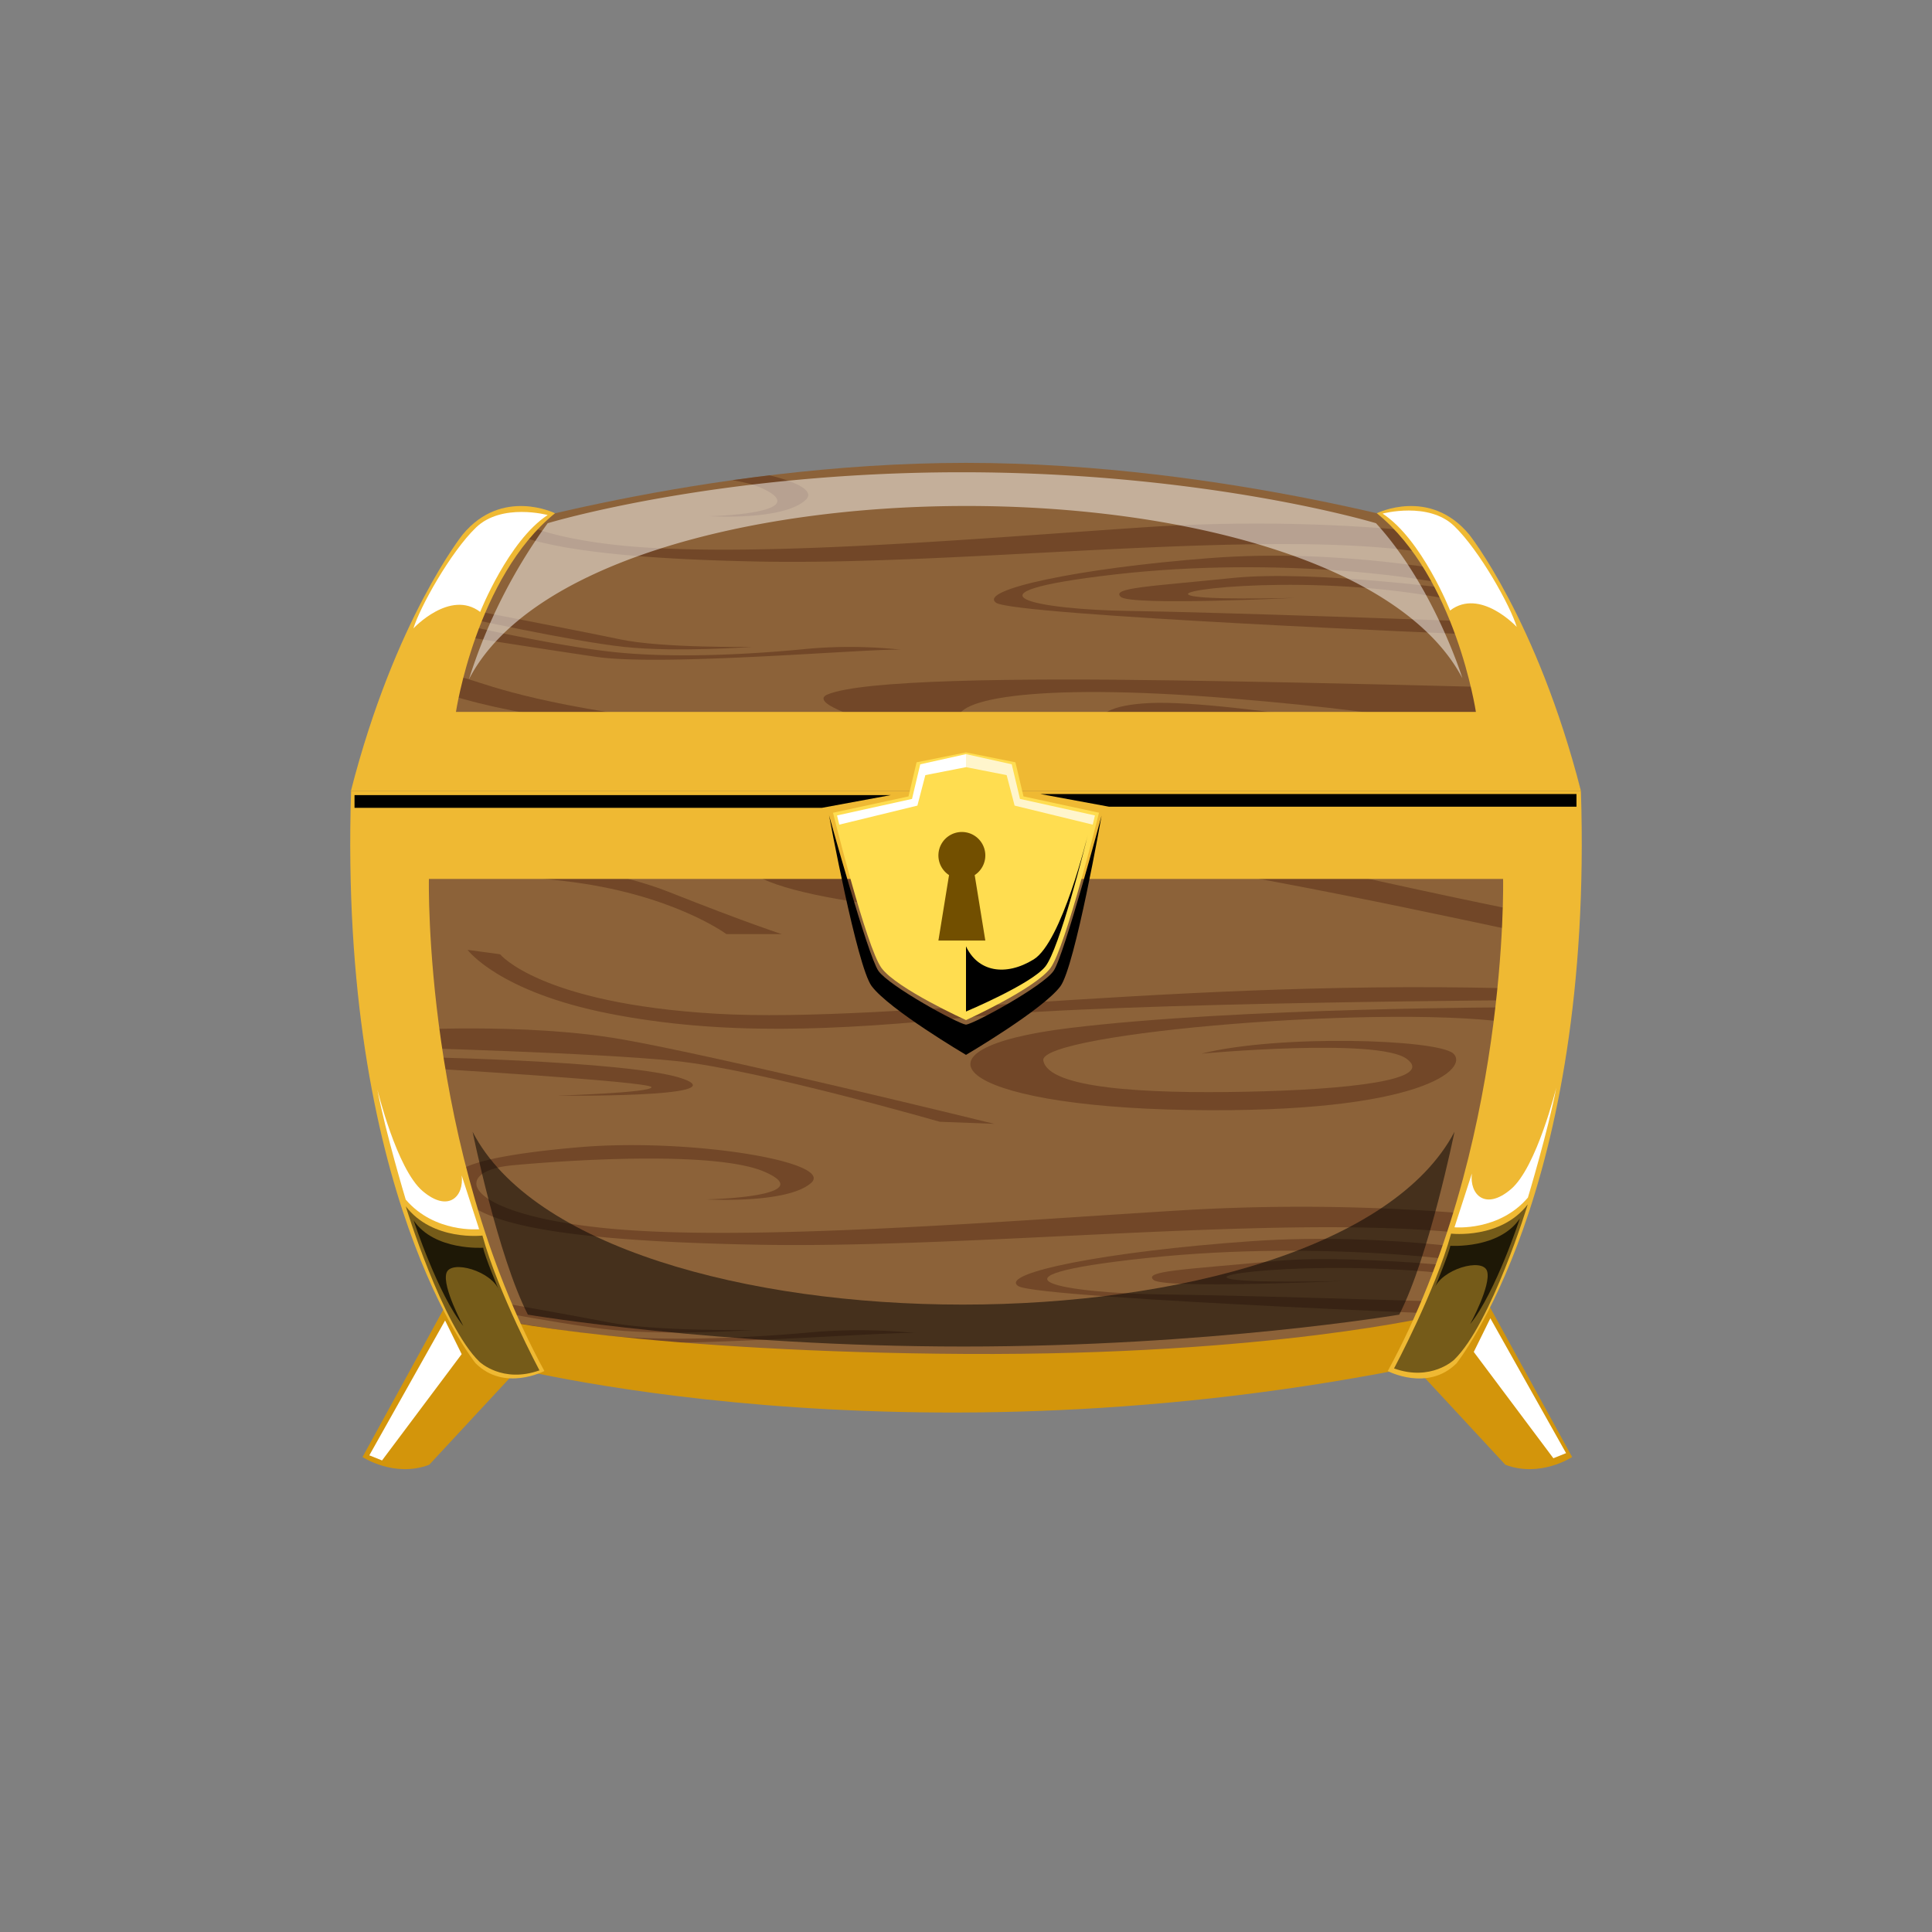 <svg xmlns="http://www.w3.org/2000/svg" xmlns:xlink="http://www.w3.org/1999/xlink" viewBox="0 0 500 500"><rect x="0" y="0" width="500" height="500" fill="#808080" stroke="none"/><defs><style>.cls-1{fill:none;}.cls-2{isolation:isolate;}.cls-3{fill:#d3950b;}.cls-4{fill:#8c6239;}.cls-5{opacity:0.64;}.cls-6{clip-path:url(#clip-path);}.cls-7{fill:#63391d;}.cls-8{clip-path:url(#clip-path-2);}.cls-9{fill:#efb933;}.cls-10{fill:#ffdd50;}.cls-11{fill:#724f00;}.cls-12,.cls-15,.cls-16,.cls-17,.cls-18{mix-blend-mode:soft-light;}.cls-13,.cls-14,.cls-17,.cls-18{fill:#fff;}.cls-13,.cls-14{mix-blend-mode:overlay;}.cls-14{opacity:0.71;}.cls-15{opacity:0.51;}.cls-16{opacity:0.74;}.cls-18{opacity:0.49;}</style><clipPath id="clip-path"><path id="SVGID" class="cls-1" d="M379.43,138.89S317.9,119.79,250,119.79s-129.43,19.1-129.43,19.1c-17,23.34-29.71,65.78-29.71,65.78H409.14S396.41,162.23,379.43,138.89Z"/></clipPath><clipPath id="clip-path-2"><path id="SVGID-2" data-name="SVGID" class="cls-1" d="M250,204.67H90.86S93.05,307,125.49,352.59c0,0,64.89,10.52,124.51,10.52s124.51-10.52,124.51-10.52C407,307,409.14,204.67,409.14,204.67Z"/></clipPath></defs><title>Prancheta 2</title><g class="cls-2"><g id="OBJECTS"><path class="cls-3" d="M118.15,332.69,93.82,377.08s8.22,5.43,17.26,2l25.48-27.46Z"/><path class="cls-3" d="M382.52,332.69l24.34,44.39s-8.22,5.43-17.27,2L364.11,351.6Z"/><path class="cls-4" d="M379.43,138.89S317.9,119.79,250,119.79s-129.43,19.1-129.43,19.1c-17,23.34-29.71,65.78-29.71,65.78H409.14S396.41,162.23,379.43,138.89Z"/><path class="cls-4" d="M250,204.67H90.86S93.05,307,125.49,352.59c0,0,64.89,10.52,124.51,10.52s124.51-10.52,124.51-10.52C407,307,409.14,204.67,409.14,204.67Z"/><g class="cls-5"><g class="cls-6"><path class="cls-7" d="M385.72,177.85s-39.18-1.12-81.61-1.76-80.86-.1-89.88,3.61,38.65,16,86,20.28c0,0-48.13-6.9-51.83-12.81s17.62-10.72,69.89-6.44,67.57,9.49,67.57,9.49Z"/><path class="cls-7" d="M379.38,192.29s-60.58-11.24-81.6-10.35S282,192.69,308.59,195.3s27.81-1.86,23.54-3.18-15.87-1.93-15.87-1.93,12.35,1.36,12.37,3.18-23.43,1.56-31.93-1.62-8.09-8.39,9.58-6.85,54.47,5.78,71.22,11.73S379.38,192.29,379.38,192.29Z"/><path class="cls-7" d="M118.09,175.2c2.87-.42,9.48,4.28,38.91,9.05s59.93,17.55,59.93,17.55l-16.27-1.25s-6.21-8.93-44.34-13.12-49.83-11.52-49.83-11.52Z"/><path class="cls-7" d="M117.73,184.81s19.87,3.57,34.17,6.56,17.91,6.81,17.91,6.81l-4.16-.32s-.42-3.8-14.47-5.64-34.38-4.38-34.38-4.38Z"/><path class="cls-7" d="M116.49,164.16s20.35,3.27,37.79,5.83,71.76-2.27,79-1.84a124.33,124.33,0,0,0-24.12-.26c-12,1.22-34.41,2.77-51.84.69s-41.8-7.9-41.8-7.9Z"/><path class="cls-7" d="M118.24,159.41s29.51,6.53,43.19,8,33.25,0,33.25,0-23.21.36-34.11-1.93-44.17-8.69-44.17-8.69Z"/><path class="cls-7" d="M379.41,138.84a442.09,442.09,0,0,0-80.55-2.56c-42.73,2.78-106.11,8.53-139.88,4.7s-36.46-14.71-21.61-16.2,48.9-3.74,60.22,1.75-7.17,6.88-14.05,7.06c0,0,19.23,1.24,25-4.25s-29.16-11.74-55.6-9.22-33.27,6.41-28.85,11.73,11.76,12.31,72.33,13.48,149.47-11.28,185.66.77Z"/><path class="cls-7" d="M378.81,148.43s-31.27-6.64-65.68-4S253,152.7,257.8,156s123,8.19,123,8.19l-.05-3.38s-65-2.37-88.51-2.7-46.38-4.54-3.74-9.44,84.49,1,92.15,4.27S378.81,148.43,378.81,148.43Z"/><path class="cls-7" d="M380.68,153s-40.32-5.62-61.69-3.42-31.51,2.52-28.94,4.89,45.14.26,45.14.26-27.36.76-27.74-1,39.81-5.43,73.27,2.63Z"/><path class="cls-7" d="M384.47,82S281,82.51,247.22,86.3s-60.5,4.84-86.86-.8S126.61,69,126.61,69l7.75,1.15s9.48,12.71,51.45,15.38,117.35-10.27,203.94-6Z"/><path class="cls-7" d="M377.24,83.88s-66.72,0-107.26,5.37-27.32,20.25,28.54,21.21,66.84-10.91,62.92-14.64-41.64-4.95-59.95.05c0,0,41.87-4.18,48.85,1.33s-13.91,8-38.32,8.53-46.93-.86-48.21-8.06,84.41-15,113.49-9.43Z"/><path class="cls-7" d="M110.81,89.81s29.34-2,52.24,2.29S252.12,114,252.12,114l-13-.54s-43.32-13.56-62.93-15.73-65.31-3.46-65.31-3.46Z"/><path class="cls-7" d="M109.08,96.6s56.58.92,69,5.81-30,4.33-30,4.33,22.48-.74,22.46-2.19-54.46-5-59.54-5.26-4-2.38-4-2.38"/><path class="cls-7" d="M380.91,59.74s-29.21-6.3-57.83-13.66-108-12.46-126.23-3.6,30.24,18.18,64.53,16.89c0,0-36.3-2.71-39.27-8.08s14.31-14.3,60.83-6.62,98.41,21,102.77,21.43S380.91,59.74,380.91,59.74Z"/><path class="cls-7" d="M106.07,39.68s48.76,5.85,68.21,14.21,27.22,11,27.22,11H188.35s-13.1-10.56-38.76-13.73-48.41-4.4-48.41-4.4l-7.36-5.38Z"/></g></g><g class="cls-5"><g class="cls-8"><path class="cls-7" d="M402.47,354.66s-42.56-1.12-88.66-1.76-87.85-.1-97.65,3.61,42,16,93.46,20.28c0,0-52.3-6.9-56.32-12.81s19.15-10.72,75.94-6.44S402.65,367,402.65,367Z"/><path class="cls-7" d="M395.59,369.09s-65.82-11.23-88.66-10.35-17.18,10.76,11.75,13.36,30.21-1.86,25.57-3.17S327,367,327,367s13.41,1.37,13.44,3.19-25.46,1.55-34.69-1.62-8.79-8.39,10.41-6.85,59.17,5.78,77.38,11.73S395.59,369.09,395.59,369.09Z"/><path class="cls-7" d="M111.7,352c3.12-.43,10.3,4.28,42.28,9.05s65.11,17.55,65.11,17.55l-17.68-1.25s-6.75-8.93-48.17-13.12S99.1,352.72,99.1,352.72Z"/><path class="cls-7" d="M111.31,361.61s21.59,3.58,37.12,6.56S167.9,375,167.9,375l-4.53-.33s-.45-3.79-15.71-5.63-37.36-4.38-37.36-4.38Z"/><path class="cls-7" d="M110,341s22.1,3.27,41.05,5.83,78-2.27,85.86-1.84a146.71,146.71,0,0,0-26.21-.26c-13,1.22-37.38,2.77-56.32.69s-45.42-7.9-45.42-7.9Z"/><path class="cls-7" d="M111.87,336.21s32.06,6.54,46.92,8,36.12,0,36.12,0-25.21.36-37.06-1.93-48-8.69-48-8.69Z"/><path class="cls-7" d="M395.62,315.65a521.57,521.57,0,0,0-87.52-2.56c-46.42,2.77-115.28,8.53-152,4.7s-39.6-14.71-23.47-16.21,53.13-3.73,65.42,1.76-7.78,6.88-15.26,7.06c0,0,20.9,1.24,27.12-4.25s-31.68-11.74-60.4-9.22-36.16,6.41-31.35,11.73S131,321,196.76,322.14s162.39-11.28,201.72.76Z"/><path class="cls-7" d="M395,325.23s-34-6.63-71.36-4-65.28,8.27-60.11,11.61S397.16,341,397.16,341l-.05-3.38S326.43,335.29,301,335s-50.39-4.54-4.08-9.44,91.81,1,100.13,4.27S395,325.23,395,325.23Z"/><path class="cls-7" d="M397,329.79s-43.81-5.62-67-3.43-34.24,2.53-31.45,4.9,49,.26,49,.26-29.72.76-30.14-1,43.26-5.43,79.62,2.62Z"/><path class="cls-7" d="M401.11,258.79s-112.4.53-149.11,4.32-65.73,4.84-94.37-.8S121,245.82,121,245.82l8.42,1.14s10.3,12.72,55.9,15.39,127.49-10.27,221.58-6Z"/><path class="cls-7" d="M393.26,260.69s-72.49,0-116.53,5.37-29.69,20.25,31,21.21,72.61-10.92,68.36-14.64-45.25-4.95-65.14.05c0,0,45.49-4.18,53.07,1.33s-15.11,8-41.63,8.53-51-.86-52.38-8.06,91.71-15,123.3-9.43Z"/><path class="cls-7" d="M103.79,266.62s31.88-2,56.76,2.29,96.77,21.94,96.77,21.94l-14.13-.54s-47.07-13.56-68.37-15.73-71-3.46-71-3.46Z"/><path class="cls-7" d="M101.92,273.41s61.47.92,74.93,5.81-32.64,4.33-32.64,4.33,24.42-.74,24.4-2.19-59.17-5-64.68-5.26-4.37-2.38-4.37-2.38"/><path class="cls-7" d="M397.25,236.55s-31.73-6.3-62.83-13.66-117.31-12.46-137.14-3.6,32.84,18.18,70.11,16.88c0,0-39.45-2.71-42.68-8.07s15.56-14.3,66.09-6.62,106.93,21,111.66,21.43S397.25,236.55,397.25,236.55Z"/><path class="cls-7" d="M98.64,216.49s53,5.85,74.11,14.21,29.57,11.05,29.57,11.05H188S173.81,231.2,145.92,228s-52.59-4.4-52.59-4.4l-8-5.38Z"/></g></g><path class="cls-9" d="M380.21,138.32c-10.2-12.28-23.89-5.49-23.89-5.49,20.4,16.55,25.64,51.41,25.64,51.41H118s5.24-34.86,25.64-51.41c0,0-13.69-6.79-23.89,5.49,0,0-17.53,21.9-28.93,66.35H409.14C397.74,160.22,380.21,138.32,380.21,138.32Z"/><path class="cls-3" d="M372.31,340.31S328.91,350.83,250,350.4s-125.82-8.77-124.51-10.09,3.13,12.76,3.13,12.76,104.72,28.11,240.63,0Z"/><path class="cls-9" d="M409.14,204.67H90.86c-3.32,104.23,32.22,148.14,32.22,148.14,7.45,7.45,17.8,2,17.8,2C109.48,297.19,111,227.47,111,227.47H389s1.55,69.72-29.85,127.36c0,0,10.35,5.43,17.8-2C376.92,352.81,412.46,308.9,409.14,204.67Z"/><path class="cls-10" d="M264.88,206.11l-2.09-8.83L250,194.72l-12.79,2.56-2.09,8.83-19.54,4.23s8.61,34.84,12.56,40.19S250,264,250,264s17.91-8.14,21.86-13.48,12.56-40.19,12.56-40.19Z"/><path class="cls-11" d="M255,221.39a6.07,6.07,0,1,0-9.39,5.08l-2.75,16.94H255l-2.75-16.94A6.08,6.08,0,0,0,255,221.39Z"/><path class="cls-12" d="M272.67,251.26c-2.74,4-20.57,13.7-22.67,13.92-2.1-.22-19.93-10-22.67-13.92S214.56,211,214.56,211s7.2,39,11,44.17C230.08,261.26,250,273,250,273s19.92-11.7,24.43-17.75c3.81-5.13,10.66-44.17,10.66-44.17S275.41,247.31,272.67,251.26Z"/><polygon class="cls-13" points="216.63 211.04 236.03 206.76 238.16 197.8 250 195.17 250 198.54 239.48 200.6 237.42 208.49 217.2 213.42 216.63 211.04"/><polygon class="cls-14" points="283.37 211.04 263.97 206.76 261.84 197.8 250 195.17 250 198.54 260.52 200.6 262.58 208.49 282.8 213.42 283.37 211.04"/><path class="cls-12" d="M250,244.9v16.88s16.83-7.06,20.51-11.62,10.35-31.21,11-34.06c0,0-6.69,27.71-14,32.2S253.06,251.48,250,244.9Z"/><path class="cls-12" d="M264.62,253.37s-13.11,5.84-13.65,5.88v-9.13S256.52,256.12,264.62,253.37Z"/><path class="cls-15" d="M139.61,354.65s-10.71-20.09-14.76-34.89c0,0-12.82,1.54-19.84-7.56,0,0,9.4,30.89,19.07,40.22C124.08,352.42,130,358.09,139.61,354.65Z"/><path class="cls-16" d="M125.05,322.91s-12.65.86-18-7.07c0,0,6.22,19.09,12.86,27.34,0,0-5.46-10-4.39-13.67s12-.53,13.72,4.66C129.23,334.17,125.37,325,125.05,322.91Z"/><path class="cls-17" d="M119.48,304.2,124,318.12s-11.51,1.09-19-7.67c0,0-5.26-17.43-7.34-28.5,0,0,5,20.6,11.72,26.3S120.14,309.57,119.48,304.2Z"/><path class="cls-15" d="M360.78,354.15s10.71-20.09,14.76-34.89c0,0,12.83,1.53,19.84-7.56,0,0-9.39,30.88-19.07,40.22C376.31,351.92,370.36,357.59,360.78,354.15Z"/><path class="cls-16" d="M375.34,322.41s12.66.86,18-7.07c0,0-6.22,19.08-12.87,27.34,0,0,5.47-10,4.4-13.67s-12-.53-13.73,4.66C371.16,333.67,375,324.45,375.34,322.41Z"/><path class="cls-17" d="M380.92,303.7l-4.5,13.92s11.51,1.09,19-7.68c0,0,5.26-17.42,7.35-28.49,0,0-5.05,20.6-11.73,26.3S380.26,309.07,380.92,303.7Z"/><path class="cls-15" d="M122.31,292.91s6.56,32.26,14.31,47.32c0,0,49,8.25,112.75,8.25s112.75-8.25,112.75-8.25c7.75-15.06,14.3-47.32,14.3-47.32C345.06,352.58,153.05,352.49,122.31,292.91Z"/><path class="cls-18" d="M121.36,175.8a140,140,0,0,1,20.38-40.39s43.43-13.19,107.15-13.19,107.22,13.19,107.22,13.19c15,16.39,22.36,40.12,22.36,40.12C347.11,115.86,152.1,116.22,121.36,175.8Z"/><path class="cls-13" d="M124.27,158.37s7.3-18.43,17.47-25.08c0,0-11.88-3.2-18.54,3.22S108.6,157.29,107,162.62C107,162.62,116.49,152.45,124.27,158.37Z"/><path class="cls-13" d="M375.28,158s-7.3-18.44-17.47-25.08c0,0,11.89-3.2,18.54,3.22s14.6,20.77,16.18,26.11C392.53,162.23,383.06,152.06,375.28,158Z"/><polygon class="cls-12" points="230.5 205.78 91.75 205.78 91.75 209.06 212.75 209.06 230.5 205.78"/><polygon class="cls-12" points="269.23 205.49 407.99 205.49 407.99 208.77 286.99 208.77 269.23 205.49"/><polygon class="cls-17" points="95.58 376.64 115.19 341.74 119.48 350.45 98.87 377.96 95.58 376.64"/><polygon class="cls-17" points="405.3 376.07 385.7 341.17 381.41 349.88 402.01 377.39 405.3 376.07"/></g></g></svg>